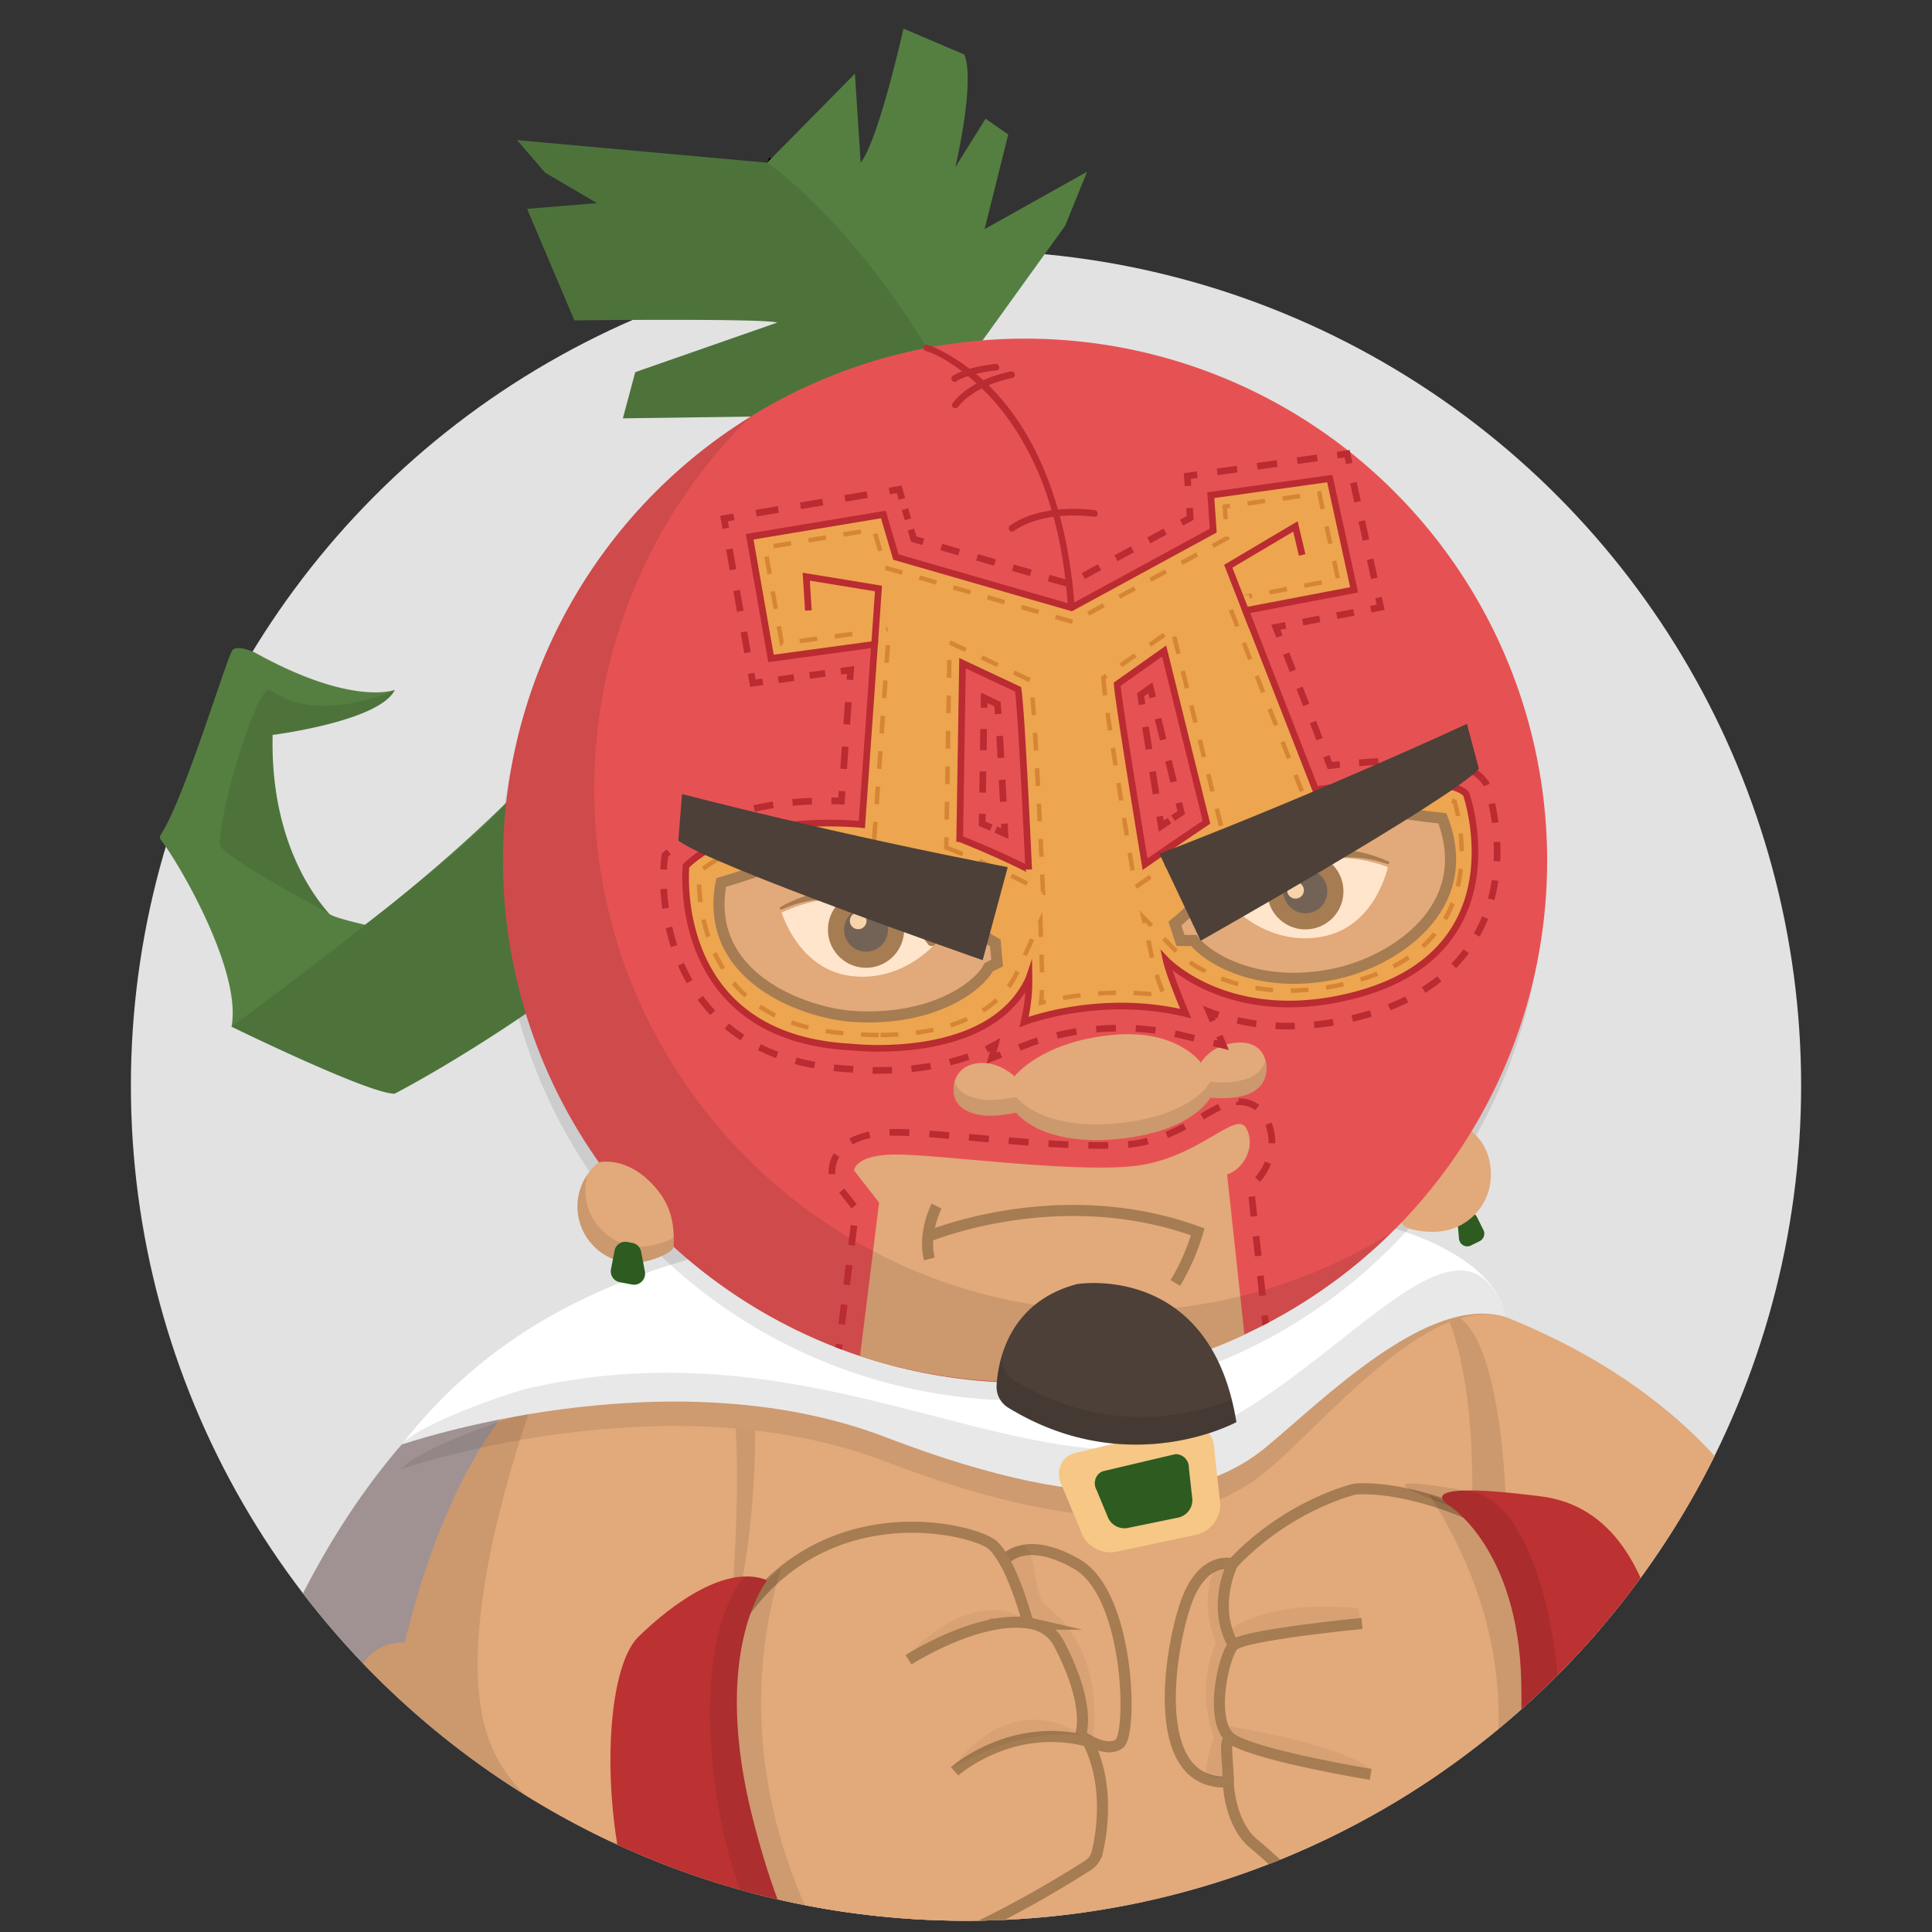 <svg id="Layer_1" data-name="Layer 1" xmlns="http://www.w3.org/2000/svg" xmlns:xlink="http://www.w3.org/1999/xlink" viewBox="0 0 872.31 872.31"><rect x="0" y="0" width="872.31" height="872.31" fill="#333333" stroke="none"/><defs><style>.cls-1,.cls-13,.cls-17,.cls-26,.cls-27,.cls-28,.cls-29,.cls-30,.cls-31,.cls-32,.cls-33,.cls-34,.cls-35,.cls-36,.cls-37,.cls-38,.cls-39,.cls-40,.cls-41,.cls-42,.cls-43,.cls-45,.cls-47{fill:none;}.cls-2{fill:#e2e2e2;}.cls-3{clip-path:url(#clip-path);}.cls-4{fill:#a09292;}.cls-5{fill:#2d5b20;}.cls-6,.cls-9{fill:#e2a97a;}.cls-10,.cls-25,.cls-7{opacity:0.1;}.cls-8{fill:#bc3131;}.cls-17,.cls-9{stroke:#a67c52;}.cls-13,.cls-16,.cls-17,.cls-26,.cls-27,.cls-28,.cls-29,.cls-30,.cls-31,.cls-32,.cls-33,.cls-34,.cls-35,.cls-36,.cls-37,.cls-38,.cls-39,.cls-40,.cls-41,.cls-42,.cls-43,.cls-45,.cls-47,.cls-9{stroke-miterlimit:10;}.cls-13,.cls-17,.cls-9{stroke-width:5px;}.cls-10,.cls-11{fill:#1d1d1b;}.cls-11,.cls-19{opacity:0.05;}.cls-12{fill:#fff;}.cls-13{stroke:#000;}.cls-14{fill:#557f41;}.cls-15{fill:#e65253;}.cls-16,.cls-48{fill:#eda54f;}.cls-16,.cls-26,.cls-27,.cls-28,.cls-29,.cls-30,.cls-31,.cls-32,.cls-33,.cls-34,.cls-35,.cls-36,.cls-37,.cls-38,.cls-39,.cls-40,.cls-41,.cls-42,.cls-43,.cls-45{stroke:#ba2b32;stroke-width:3px;}.cls-18{fill:#f6c785;}.cls-20{fill:#ba2b32;}.cls-21{fill:#ffe5cc;}.cls-22{fill:#a67c52;}.cls-23{fill:#736357;}.cls-24{fill:#f7d3a9;}.cls-25{fill:#020100;}.cls-27{stroke-dasharray:10.07 10.07;}.cls-28{stroke-dasharray:7.11 7.11;}.cls-29{stroke-dasharray:9.5 9.5;}.cls-30{stroke-dasharray:10.17 10.17;}.cls-31{stroke-dasharray:4.8 4.8;}.cls-32{stroke-dasharray:8.42 8.42;}.cls-33{stroke-dasharray:9.12 9.12;}.cls-34{stroke-dasharray:8.85 8.85;}.cls-35{stroke-dasharray:7.83 7.83;}.cls-36{stroke-dasharray:8.29 8.29;}.cls-37{stroke-dasharray:8.72 8.72;}.cls-38{stroke-dasharray:8.95 8.95;}.cls-39{stroke-dasharray:8.77 8.77;}.cls-40{stroke-dasharray:9.92 9.92;}.cls-41{stroke-dasharray:9.58 9.58;}.cls-42{stroke-dasharray:10.21 10.21;}.cls-43{stroke-dasharray:9.8 9.8;}.cls-44{clip-path:url(#clip-path-2);}.cls-45{stroke-dasharray:9;}.cls-46{fill:#4c4038;}.cls-47{stroke:#d68534;stroke-width:2px;stroke-dasharray:8;}.cls-49{clip-path:url(#clip-path-3);}</style><clipPath id="clip-path"><path class="cls-1" d="M496.88,118l4.32-81L418.5-10.25l-193,45.54-121,193.4L16.27,388l49.61,30.62a379,379,0,0,0-6.78,71.54c0,208.24,168.82,377.06,377.06,377.06S813.22,698.4,813.22,490.16C813.22,302.58,676.25,147,496.88,118Z"/></clipPath><clipPath id="clip-path-2"><circle class="cls-1" cx="462.82" cy="388.62" r="235.73"/></clipPath><clipPath id="clip-path-3"><path class="cls-1" d="M-235.95,184.05l9.15-62-184-88.36H-462l-237.46,100-13.24,34.59-9.88,55A375.88,375.88,0,0,0-833.22,490.16c0,208.24,168.82,377.06,377.06,377.06S-79.09,698.4-79.09,490.16C-79.09,364.11-140.95,252.52-235.95,184.05Z"/></clipPath></defs><title>reylero_rec</title><circle class="cls-2" cx="436.16" cy="490.16" r="377.06"/><g class="cls-3"><path class="cls-4" d="M677.74,596.31S679,529.94,465.9,545.7C273.48,559.94,133.74,591.63,74.24,922.35c-22,122.38,55.82,234.38,55.82,234.38S169.38,1033,217.19,979c0,0,6.1,93.08,37.64,184.12,0,0,72.1-134.85,124.74-166.13,0,0,22.1,126.43,53.38,171.44,0,0,82.23-149,105.12-166.55,0,0,61.5,132.18,95.37,148.77,0,0,18.95-136.57,33.44-157.16,0,0,52.22,106.72,132.33,127.32C799.19,1120.87,708,1022.54,677.74,596.31Z"/><path class="cls-5" d="M658.13,552.33l.62,7a3.77,3.77,0,0,0,5.45,3l3.88-1.94a3.77,3.77,0,0,0,1.69-5.06l-2.92-5.84a3.77,3.77,0,0,0-5.06-1.69l-1.58.79A3.77,3.77,0,0,0,658.13,552.33Z"/><path class="cls-6" d="M627.14,577.94c168,40.85,193.8,150.23,199,192.58v0a19.2,19.2,0,0,1-.09,38.4c-5-.12-10.52-3.17-10.52-3.17-47.73,60.35-107.53,64.09-111,64.54,0,0,12.29-149.49-34.35-183.59C649.22,671.41,627.14,577.94,627.14,577.94Z"/><path class="cls-7" d="M653.2,597.42a58.77,58.77,0,0,1,6.08-2.21c18.3,13.09,20.43,78.65,20.43,78.65s13.83,5.51,39.74,32.25,27.05,88.52-18,108.53c0,0-10.64-112.78-31.33-127.91C649.22,671.41,653.2,597.42,653.2,597.42Z"/><path class="cls-6" d="M326.54,603.69s-30.72,34.63,21,287.15a19.64,19.64,0,0,0,20.25,15.68c58.42-3,245.92-.76,260.12-22.07,16.78-25.18,61-236.51,19.84-301.36C630.09,555.32,340.27,557.15,326.54,603.69Z"/><path class="cls-7" d="M328.7,644.69s-20.64-33.33-7.57,82.52l11.35-1.36s8.47-31.38,8.47-80Z"/><path class="cls-8" d="M562.18,924.24s40.66-9,58.55-15.76a13.58,13.58,0,0,0,8-8.23c4.36-12.4,12.85-39.83,2.71-39.83-7.38,0-69.6,16.65-131.33,20.74-93.42,6.2-123.74-1-153.41-2.41-11.32-.52-4,45.11,1.18,44.22,0,0,36.69,12.92,115.46,10.94,0,0,6.61,162.25.13,223.28,0,0,53.21,25,92.7-5C556.18,1152.24,569.92,953.62,562.18,924.24Z"/><path class="cls-6" d="M329.59,731.1s11.15-109.48-8.39-133.51c0,0-95.58-31-138.48,144.07a21,21,0,0,0-7.59,41S214.36,906.89,340.95,899C340.95,899,301.36,785.26,329.59,731.1Z"/><path class="cls-7" d="M245.7,618.84c-23.18,20.14-46.82,56.85-63,122.81a21,21,0,0,0-7.59,41S214.36,906.89,340.95,899c0,0-5.79-13.68-11.1-61.86,0,0-97.15,7.63-111.9-61.48C205.83,718.88,245.7,618.84,245.7,618.84Z"/><path class="cls-9" d="M336.88,727c38.35-51.56,100.08-37.17,110.49-30,2.91,2,6,7.53,6,7.53s9-12.05,32.88,1.68,25.18,76.8,19.07,81.13c-4.76,3.37-11.71-.44-14.1-1.75l-.06.59c9.87,19.35,6.36,41.23,4.29,50.05a9.83,9.83,0,0,1-4.3,6.06c-53.1,33.67-98,50.16-135.66,55.29C355.5,897.55,281.87,800.93,336.88,727Z"/><path class="cls-10" d="M352.73,707.83s-11.85,10.3-17.45,17.83c-55,74,16.79,171.89,16.79,171.89,8.95-1.22,20-1.5,29.75-4.08C381.81,893.47,321.16,812,352.73,707.83Z"/><path class="cls-11" d="M453.78,701.4a19,19,0,0,1,8.68-3.46c5.49,3.61,4.6,23,9.38,26.67,28.71,21.93,21.46,59.89,21.46,59.89l-3.21-1.75s-2-42.5-26-51.28Z"/><path class="cls-10" d="M679.71,594.57h0c-28.08-33.69-101.06,68.68-168.79,70.9-72.09,2.36-156-53.58-271.28-27.89-10.34,2.3-51.43,16.84-58.34,25.68,0,0,119.54-41.44,218.72-3.3s145.47,25.94,171.41,4.58S644.67,584.12,679.71,594.57Z"/><path class="cls-12" d="M679.71,594.57s-1.51-65.16-211.84-49.06c-118.7,9.09-220,21.55-286.56,106.74,0,0,119.54-41.44,218.72-3.3s145.47,25.94,171.41,4.58S644.67,584.12,679.71,594.57Z"/><circle class="cls-7" cx="461.26" cy="396.62" r="235.73"/><path class="cls-10" d="M679.71,594.57s-.06-6.19-6.86-14.34c-28.08-33.69-94.2,72-161.92,74.23-72.09,2.36-156-53.58-271.28-27.89-10.34,2.3-51.43,16.84-58.34,25.68,0,0,119.54-41.44,218.72-3.3s145.47,25.94,171.41,4.58S644.67,584.12,679.71,594.57Z"/><path class="cls-13" d="M346.38,73.45s68.92,27,87.61,86.47"/><path class="cls-14" d="M439.71,159.15l41.2-57.22,9.92-24.41-46.28,25.94,10.68-42.72L445,53.61,431.32,75.48s9.16-38.66,4.07-50.86l-27.47-11.7s-11.19,50.35-19.33,60.53L386,33.27,346.38,73.45,233.46,63.27,246.18,78l23.4,13.73L238,94.3l21.36,50.35s85.45-1,91.55,1l-64.09,22.38-5.59,20.85,73.24-1S308.23,307.67,164.8,417.53c0,0-14.92-3.29-16.28-5.09-1.79-2.38-26.7-27.72-25.43-80.62,0,0,48.32-6.1,55.19-20.34,0,0-19.07,7.63-63.07-16.78,0,0-7.76-3.69-10.17-1.27s-21.63,67.06-32.49,83.51a2,2,0,0,0,.12,2.34c7,8.69,36.77,58.68,31.86,84.28,0,0,61.8,30.26,73.62,30.26C178.15,493.82,442.17,358.81,439.71,159.15Z"/><path class="cls-7" d="M354.51,187.89l-73.24,1,5.59-20.85L351,145.67c-6.1-2-91.55-1-91.55-1L238,94.3l31.53-2.54L246.18,78,233.46,63.27,346.38,73.45s50.26,33.82,91.29,119Z"/><path class="cls-7" d="M257.74,443.38c-44.49,32.49-79.59,50.44-79.59,50.44-11.83,0-73.62-30.26-73.62-30.26S216,381.42,228.58,361.9"/><path class="cls-7" d="M99.19,381.1c.61-19.7,17.74-73.43,22.89-69.62,21.83,16.17,56.2,0,56.2,0-6.87,14.24-55.19,20.34-55.19,20.34-1.27,52.9,23.64,78.24,25.43,80.62C148.52,412.44,99,386.25,99.19,381.1Z"/><path class="cls-6" d="M664.43,510.86c6.37,5.08,9.31,13,8.59,21.9a25.59,25.59,0,0,1-23.63,23.32c-7.66.52-16.27-1.35-16.42-4.13-.69-13.37-.48-24.17,6.36-31.44C651.37,507.71,664.43,510.86,664.43,510.86Z"/><circle class="cls-15" cx="462.82" cy="388.62" r="235.73"/><path class="cls-16" d="M662,358.53c-8.25-10.16-68-2-68-2l-31.6-80.87,49-9.35-11-50.24-53.72,7.5,1.1,16-64,34.82-79.28-22.88-5.65-19.22-60.38,10.06,9.63,54.92,46.77-6.36-5.73,81.39s-53.45-6.16-79.38,18.64c0,0-7.93,77.74,74.82,81.81,0,0,62.43,7.39,80-31a78,78,0,0,1-2.22,19.69s33.83-13.23,73-3.82c0,0-7.36-17.36-8.82-24.09,0,0,29,30.59,85.45,15.71C686.87,429.45,662,358.53,662,358.53Zm-228.69,20.1,1.27-79.19,25.08,11.78c1.59,9.16,4.79,81.34,4.79,81.34S452.65,386.35,433.32,378.63ZM517,390.2s-11.9-72-12.58-81.27l21.19-15,19.11,77.32C527.67,382.7,517,390.2,517,390.2Z"/><path class="cls-6" d="M571.81,480.63c-1.47-8.84-8.39-11.06-16.48-9.41-9.69,2-13.11,8.63-13.11,8.63s-10.66-15.56-40.53-12.52c-32,3.26-43.62,18.63-43.62,18.63s-6.85-6.69-15.82-6c-8.05.65-11.84,6-11.73,12.24.11,6.53,4.76,9.86,11.73,11.17,6.81,1.28,16.57-1,16.57-1s11.29,15.84,47.69,11.71c32.77-3.72,39.95-18.55,39.95-18.55S573.43,499.36,571.81,480.63Z"/><path class="cls-6" d="M385.63,528.52s.15-6.86,17.5-7.24c18.7-.4,77.74,8.15,107.66,5.34s47.18-25.72,51.85-17.31-1.31,18.7-8.6,20.95l7.83,72.33s-77.66,40.86-173.56,9.74l8.6-69.37Z"/><path class="cls-7" d="M571.39,478.79c-3.48,12.66-24.94,9.63-24.94,9.63s-7.18,14.83-39.95,18.55c-36.4,4.13-47.69-11.71-47.69-11.71s-9.76,2.3-16.57,1c-5.71-1.07-9.86-3.5-11.23-7.94a13.49,13.49,0,0,0-.5,3.89c.11,6.53,4.76,9.86,11.73,11.17,6.81,1.28,16.57-1,16.57-1s11.29,15.84,47.69,11.71c32.77-3.72,39.95-18.55,39.95-18.55s27,3.82,25.36-14.91A16.5,16.5,0,0,0,571.39,478.79Z"/><path class="cls-8" d="M346.38,713.52s-26.45,32.11-5.85,110.15c19.84,75.15,35.86,71.33,48.83,70.19,0,0-21.74,30.9-69.81,12.59S265.79,760.91,288.27,739C303.91,723.72,328.32,706.11,346.38,713.52Z"/><path class="cls-10" d="M346.38,713.52s-26.45,32.11-5.85,110.15c19.84,75.15,35.86,71.33,48.83,70.19,0,0-.47,3.15-8.43,8.1C369.87,908.83,331,882.72,322,798.23c-6.8-63.83,13.2-86.37,14.81-86.39A24.18,24.18,0,0,1,346.38,713.52Z"/><path class="cls-17" d="M419,558.3s59.22-25,121.78-2.11a98,98,0,0,1-10.11,23.08"/><path class="cls-17" d="M422.86,544.56s-6.29,12.21-3.24,23.84"/><path class="cls-18" d="M540.31,692.92l-36,7.65a14.12,14.12,0,0,1-15.57-7.43l-9.3-22.36c-2.48-4.65-1.36-10.57,2.81-13.37a9.17,9.17,0,0,1,3-1.31l51.12-12.38a9.17,9.17,0,0,1,3.23-.2c5,.58,8.69,5.32,8.62,10.58l2.75,25A14.12,14.12,0,0,1,540.31,692.92Z"/><path class="cls-5" d="M532.23,685.14l-22.79,4.7a8.15,8.15,0,0,1-9-4.29l-5.37-12.91a6,6,0,0,1,1.62-7.72,5.29,5.29,0,0,1,1.71-.75l31.51-7.43a5.29,5.29,0,0,1,1.87-.11,6,6,0,0,1,5,6.11l1.59,14.43A8.15,8.15,0,0,1,532.23,685.14Z"/><path class="cls-17" d="M431,799.76s25.38-22.66,60.14-13.62"/><path class="cls-17" d="M464.13,732.8s-7.6-29.2-16.76-35.84"/><path class="cls-9" d="M695.2,871.26a213,213,0,0,1-81.14-8,93.63,93.63,0,0,1-11-3.62c-15-5.58-27.45-19.53-36.66-26.9-11.44-9.16-11.84-28.2-11.84-28.2-35.48,1.91-27.07-56.87-19.44-79.75s21.36-18.69,21.36-18.69c25.28-26.89,55.23-33.76,55.23-33.76s37-4.58,93.08,34.71S695.2,871.26,695.2,871.26Z"/><path class="cls-7" d="M645.45,675s31.28,12.45,59.32,32.09c56.08,39.29-9.57,164.2-9.57,164.2-43.78,2.29-49.31.95-49.31.95S715.38,784.5,645.45,675Z"/><path class="cls-19" d="M553.85,707.72a12.59,12.59,0,0,0-6,1.62c-6.47,16,1.29,32.69,1.29,32.69s-9.66,16.69-1.14,42.47c0,0-3.66,10.64-3.58,16.54,0,0,2.94,1.72,9.19,1.66l.69-17.62c-6.8-6.43-7.17-26,.32-42.92Z"/><path class="cls-8" d="M654.51,679.88s30.81,19.46,32.33,78.84c2.6,101.69-37.26,114-37.26,114,.82,2.07,11.38,9.16,52.2,3.43,13-1.82,40.34-2.94,47.94-43.23,7.17-38,11.23-148.95-53.77-157.27C633.48,667.68,654.51,679.88,654.51,679.88Z"/><path class="cls-7" d="M654.51,679.88s30.81,19.46,32.33,78.84c2.6,101.69-37.26,114-37.26,114s2.12,4.36,17.77,5.45c13.08.92,41.77-41.06,36-119.48-2.81-38.58-16.55-81-38.6-85.08C602.84,662.29,654.51,679.88,654.51,679.88Z"/><path class="cls-20" d="M418.1,158.49c7.18,2.34,13.95,7.17,19.68,11.91,15.74,13,26.81,30.91,33.78,50,6.21,17,9.31,34.94,10.57,53,.13,1.92,3.14,1.93,3,0-3-42.84-18.23-92-58.4-114.11a46.32,46.32,0,0,0-7.83-3.61c-1.84-.6-2.63,2.3-.8,2.89Z"/><path class="cls-20" d="M432.66,183.61c5.08-6.71,15.79-11.22,24.47-13,1.89-.4,1.09-3.29-.8-2.89-9.54,2-20.17,6.37-26.26,14.42-1.17,1.54,1.44,3,2.59,1.51Z"/><path class="cls-20" d="M431.79,172.18c5.29-3.2,12.32-4.18,18.29-5,1.9-.28,1.09-3.17-.8-2.89-6.24.9-13.47,2-19,5.35a1.5,1.5,0,0,0,1.51,2.59Z"/><path class="cls-20" d="M457.64,239.8c10.23-7.1,24.67-7.87,36.54-6.5,1.91.22,1.9-2.78,0-3-12.33-1.42-27.44-.46-38.06,6.91-1.58,1.09-.08,3.69,1.51,2.59Z"/><path class="cls-9" d="M325.6,398.46c-8.25,43.06,38.13,59.15,59.91,60.48,35.91,2.19,56.59-13.7,60.9-22.24l3.8-1.87-.83-9.12c-25.87-14.47-35.63-35-73.93-40.77C361.37,382.82,363.16,387.4,325.6,398.46Z"/><path class="cls-21" d="M352.92,412s7.4,25.1,30.36,28.53,37.9-13.37,37.9-13.37S396,392,352.92,412Z"/><circle class="cls-22" cx="390.98" cy="419.73" r="17.2" transform="translate(-52.05 784.08) rotate(-86.46)"/><circle class="cls-23" cx="390.98" cy="419.73" r="9.92" transform="translate(-52.05 784.08) rotate(-86.46)"/><circle class="cls-24" cx="387.44" cy="415.72" r="3.78" transform="translate(-51.38 776.79) rotate(-86.46)"/><path class="cls-22" d="M422.17,426.38h0a2,2,0,0,1-3,.15c-13.8-19.12-42.7-26.47-66.18-15.91-.62.28-1.31-.61-.75-1,28.92-16.44,57.29-4.11,69.63,13.82C422.56,424.4,422.92,425.5,422.17,426.38Z"/><path class="cls-9" d="M651.25,369.49C667,410.4,628.71,434.21,603,439.67c-35.2,7.48-58.22-7.41-64-15.05h-6L530.48,417c22.88-18.84,32.62-39.54,69.3-52C613.27,360.48,612.32,365.3,651.25,369.49Z"/><path class="cls-21" d="M626.62,391.45s-5.2,25.65-27.78,31.05-38.91-10-38.91-10S582,375.28,626.62,391.45Z"/><circle class="cls-22" cx="589.37" cy="402.48" r="17.2" transform="translate(-53 91.5) rotate(-8.5)"/><circle class="cls-23" cx="589.37" cy="402.48" r="9.92" transform="translate(-53 91.5) rotate(-8.5)"/><circle class="cls-24" cx="584.92" cy="402" r="3.78" transform="translate(-52.98 90.83) rotate(-8.5)"/><path class="cls-22" d="M558.88,411.81h0a2,2,0,0,0,3-.11c12.09-20.24,40.25-30.06,64.56-21.57.64.22,1.25-.72.66-1.06-30.23-13.87-57.43.86-68.18,19.79C558.32,409.87,558.05,411,558.88,411.81Z"/><path class="cls-7" d="M504.05,592c-130.19,0-235.73-105.54-235.73-235.73a235,235,0,0,1,70.51-168.12A235.57,235.57,0,0,0,227.08,388.62c0,130.19,105.54,235.73,235.73,235.73A235,235,0,0,0,628,556.74,234.61,234.61,0,0,1,504.05,592Z"/><path class="cls-6" d="M270.36,524.78a25.51,25.51,0,0,0,14.1,45.41c7.66.52,19.52-4.46,19.66-7.24.69-13.37-2.77-21.06-9.61-28.33C282.48,521.82,270.36,524.78,270.36,524.78Z"/><path class="cls-25" d="M288,562.87a25.52,25.52,0,0,1-22.65-32.78,25.5,25.5,0,0,0,19.09,40.1c7.66.52,19.52-4.46,19.66-7.24.07-1.43.09-2.77.07-4.08C300.08,561.13,293.13,563.22,288,562.87Z"/><path class="cls-5" d="M289.47,565.13l1.72,9.06a5,5,0,0,1-5.8,5.79l-5.59-1.06a5,5,0,0,1-3.94-5.8l1.6-8.43a5,5,0,0,1,5.8-3.94l2.27.43A5,5,0,0,1,289.47,565.13Z"/><path class="cls-26" d="M375.39,361.6c1.6,0,3.11,0,4.5.08l.32-4.49"/><line class="cls-27" x1="380.91" y1="347.15" x2="383.39" y2="311.97"/><polyline class="cls-26" points="383.74 306.95 384.06 302.46 379.6 303.06"/><line class="cls-28" x1="372.56" y1="304.02" x2="347.91" y2="307.37"/><polyline class="cls-26" points="344.39 307.85 339.93 308.46 339.15 304.02"/><line class="cls-29" x1="337.52" y1="294.67" x2="328.5" y2="243.23"/><polyline class="cls-26" points="327.68 238.55 326.9 234.12 331.34 233.38"/><line class="cls-30" x1="341.37" y1="231.71" x2="396.52" y2="222.52"/><polyline class="cls-26" points="401.53 221.68 405.97 220.94 407.24 225.26"/><line class="cls-31" x1="408.59" y1="229.87" x2="410.62" y2="236.78"/><polyline class="cls-26" points="411.3 239.08 412.57 243.4 416.89 244.64"/><polyline class="cls-32" points="424.98 246.98 482.63 263.62 529.73 237.99"/><polyline class="cls-26" points="533.43 235.98 537.38 233.83 537.07 229.34"/><polyline class="cls-26" points="536.39 219.43 536.09 214.94 540.54 214.32"/><line class="cls-33" x1="549.57" y1="213.06" x2="599.24" y2="206.12"/><polyline class="cls-26" points="603.76 205.49 608.21 204.87 609.17 209.26"/><line class="cls-34" x1="611.07" y1="217.91" x2="621.46" y2="265.47"/><polyline class="cls-26" points="622.41 269.79 623.37 274.19 618.95 275.03"/><line class="cls-35" x1="611.26" y1="276.5" x2="584.33" y2="281.63"/><polyline class="cls-26" points="580.48 282.36 576.06 283.2 577.7 287.4"/><line class="cls-36" x1="580.72" y1="295.12" x2="597.32" y2="337.6"/><path class="cls-26" d="M598.83,341.46l1.64,4.19,4.47-.47"/><path class="cls-37" d="M613.63,344.41c7-.55,14.87-1,22.36-1,18.68,0,28.78,2.63,33.79,8.8l1.1,1.35.58,1.64c.5,1.43,12.09,35.37-3.94,65.57-9.87,18.6-27.7,31.42-53,38.08A127.92,127.92,0,0,1,582,463.29h0a102.48,102.48,0,0,1-27.71-3.7"/><path class="cls-26" d="M550.12,458.31q-2.2-.72-4.24-1.51l1.76,4.14"/><polyline class="cls-26" points="550.55 467.8 552.3 471.94 547.93 470.89"/><path class="cls-38" d="M539.23,468.8,533,467.31a115.16,115.16,0,0,0-26.88-3.1A123.78,123.78,0,0,0,466,470.72l-9.91,3.82"/><path class="cls-26" d="M451.9,476.15l-4.2,1.62,1.61-6.09q-2,1.1-4,2.07"/><path class="cls-39" d="M437.19,477.08c-14.34,5-29.48,6.21-40.44,6.21a129.4,129.4,0,0,1-12.95-.6c-27.94-1.43-49.56-10.83-64.25-27.92-23.28-27.09-19.88-63.35-19.73-64.88l.37-3.67,2.66-2.55c10.23-9.78,30.3-21.39,68.14-22.06"/><path class="cls-26" d="M443.51,367.45l-.07,4.5,4.15,1.75"/><path class="cls-26" d="M449.59,374.57l4.12,1.81q-.11-2.23-.22-4.5"/><path class="cls-40" d="M453,362c-.64-12.7-1.34-25.31-2-34.66"/><path class="cls-26" d="M450.71,322.38c-.12-1.67-.24-3.18-.35-4.48l-6-2.83-.07,4.5"/><line class="cls-41" x1="444.12" y1="329.15" x2="443.58" y2="362.66"/><path class="cls-26" d="M520.49,314.93l-1.08-4.37L515,313.65c.18,1.31.39,2.8.63,4.45"/><path class="cls-42" d="M517.19,328.2c1.56,10.17,3.57,22.87,5.58,35.31"/><path class="cls-26" d="M523.59,368.56l.72,4.44,3.72-2.53"/><path class="cls-26" d="M529.6,369.39l3.73-2.52-1.08-4.37"/><line class="cls-43" x1="529.9" y1="352.99" x2="521.67" y2="319.69"/><g class="cls-44"><path class="cls-45" d="M462.25,634a249.13,249.13,0,0,1-77-12.18l-7.85-2.55,9.11-73.44-10.93-14,.08-3.57c.06-2.74,1.67-16.46,27.28-17l1.58,0c7.77,0,20.18,1.09,34.54,2.36,18.92,1.67,40.37,3.56,57.51,3.56,5.13,0,9.61-.18,13.31-.52,13.79-1.29,24.91-7.8,33-12.56,6.58-3.86,11.34-6.64,16.72-6.64a13.18,13.18,0,0,1,11.79,7A23.83,23.83,0,0,1,572.46,525a26.46,26.46,0,0,1-7.78,10.64l7.87,72.62-6,3.17C564.78,612.37,522.91,634,462.25,634Z"/></g><path class="cls-46" d="M486.25,579.78s60.27-10.17,72,62.31c0,0-48.68,26.73-103-6.5a11,11,0,0,1-5.26-10.14C450.73,613.2,456.14,587.78,486.25,579.78Z"/><path class="cls-7" d="M457.72,623.12A11,11,0,0,1,452.46,613c0-.59.09-1.21.16-1.85a60.49,60.49,0,0,0-2.7,14.32,11,11,0,0,0,5.26,10.14c54.37,33.23,103,6.5,103,6.5-.59-3.64-1.3-7.06-2.12-10.29C542.69,637.42,502.1,650.25,457.72,623.12Z"/><path class="cls-19" d="M555.45,735.71s16.59-13.77,57.79-9.57l.89,6.67s-56.32,10-57.2,10Z"/><path class="cls-19" d="M555.44,785.8c25.21,14.43,63.72,13.49,63.72,13.49C614.84,794.9,598,786.45,551.91,779,550.11,778.67,555.44,785.8,555.44,785.8Z"/><path class="cls-17" d="M618.87,801.16s-48.39-7.95-61.63-15.35c-5.57-3.12-2.62,7.38-2.69,19.17"/><path class="cls-17" d="M556.46,706.11s-9.63,19.18.47,36.72"/><path class="cls-17" d="M614.93,733s-53.29,5.12-58,9.83-11.77,37.12.31,43"/><path class="cls-11" d="M463.32,731.48S442.47,714,409.15,747.94C409.15,747.94,456.64,729.32,463.32,731.48Z"/><path class="cls-17" d="M410.21,749.41s33.36-21.5,56.66-16.1a17.25,17.25,0,0,1,11.26,8.83c5,9.45,13.88,29.2,9.39,42.87"/><path class="cls-11" d="M429.88,798.49s24.54-37.13,58.41-15C488.29,783.48,461.92,779,429.88,798.49Z"/><path class="cls-47" d="M396.75,467.3a110.6,110.6,0,0,1-11.45-.53l-.2,0h-.21c-23.53-1.16-41.43-8.69-53.2-22.38-15.92-18.52-16.34-43.21-16.07-50.63,16.33-14,43.67-16.12,58.85-16.12a138.46,138.46,0,0,1,14,.64l6.22.71.44-6.25L401.4,284,353,290.53l-7.59-43.28,49.17-8.2,5.08,17.28,84.81,24.48L554,243l-1-14.25,42.68-6,8.48,38.79-50.08,9.54,36,92,4.68-.64c.22,0,22.51-3,41.21-3,14.31,0,19.29,1.75,20.82,2.55,1.77,6.14,7.66,30.53-3.47,51.4-7.71,14.46-22.13,24.56-42.89,30A111.92,111.92,0,0,1,582,447.29h0c-14,0-26.87-3-38.2-8.94a54.81,54.81,0,0,1-12.93-9l-14.66-15.18,4.46,20.61a122.07,122.07,0,0,0,5,14.84,134.38,134.38,0,0,0-19.51-1.41A146.08,146.08,0,0,0,470,452.77a84.86,84.86,0,0,0,.56-11.25l-.82-25.57-10.63,23.27C454.33,449.7,439.85,467.3,396.75,467.3Zm30.51-84.63,3.84,1.53c18.76,7.49,30.46,13.61,30.57,13.67l9.25,4.86-.46-10.44c-.33-7.43-3.26-72.83-4.87-82.1l-.53-3.08-36.31-17.06ZM498.18,306l.25,3.38c.7,9.43,12.16,78.86,12.65,81.81l1.56,9.42,7.81-5.49c.11-.07,10.83-7.6,27.61-18.87l3.49-2.34L529.32,284Z"/><path class="cls-46" d="M455,391.52l-11.31,42s-123.07-42.86-137.42-54l1.68-21S378.57,377,455,391.52Z"/><path class="cls-46" d="M523.51,385.47l18.6,39.28s113.48-64.08,125.62-77.6l-5.39-20.32S596.13,357.62,523.51,385.47Z"/><polygon class="cls-48" points="389.51 284.08 390.78 288.28 400.76 287.26 399.81 282.81 389.51 284.08"/><polyline class="cls-26" points="394.9 290.89 396.64 265.72 364.02 260.38 364.98 275.63"/><polygon class="cls-48" points="553.66 269.84 554.93 274.03 564.92 273.02 563.96 268.57 553.66 269.84"/><polyline class="cls-26" points="565.34 283.23 554.57 255.67 584.89 237.68 587.93 250.55"/></g><g class="cls-49"><path class="cls-15" d="M16.27,769.93c4.28,0,4.29-6.66,0-6.66s-4.29,6.66,0,6.66Z"/></g></svg>